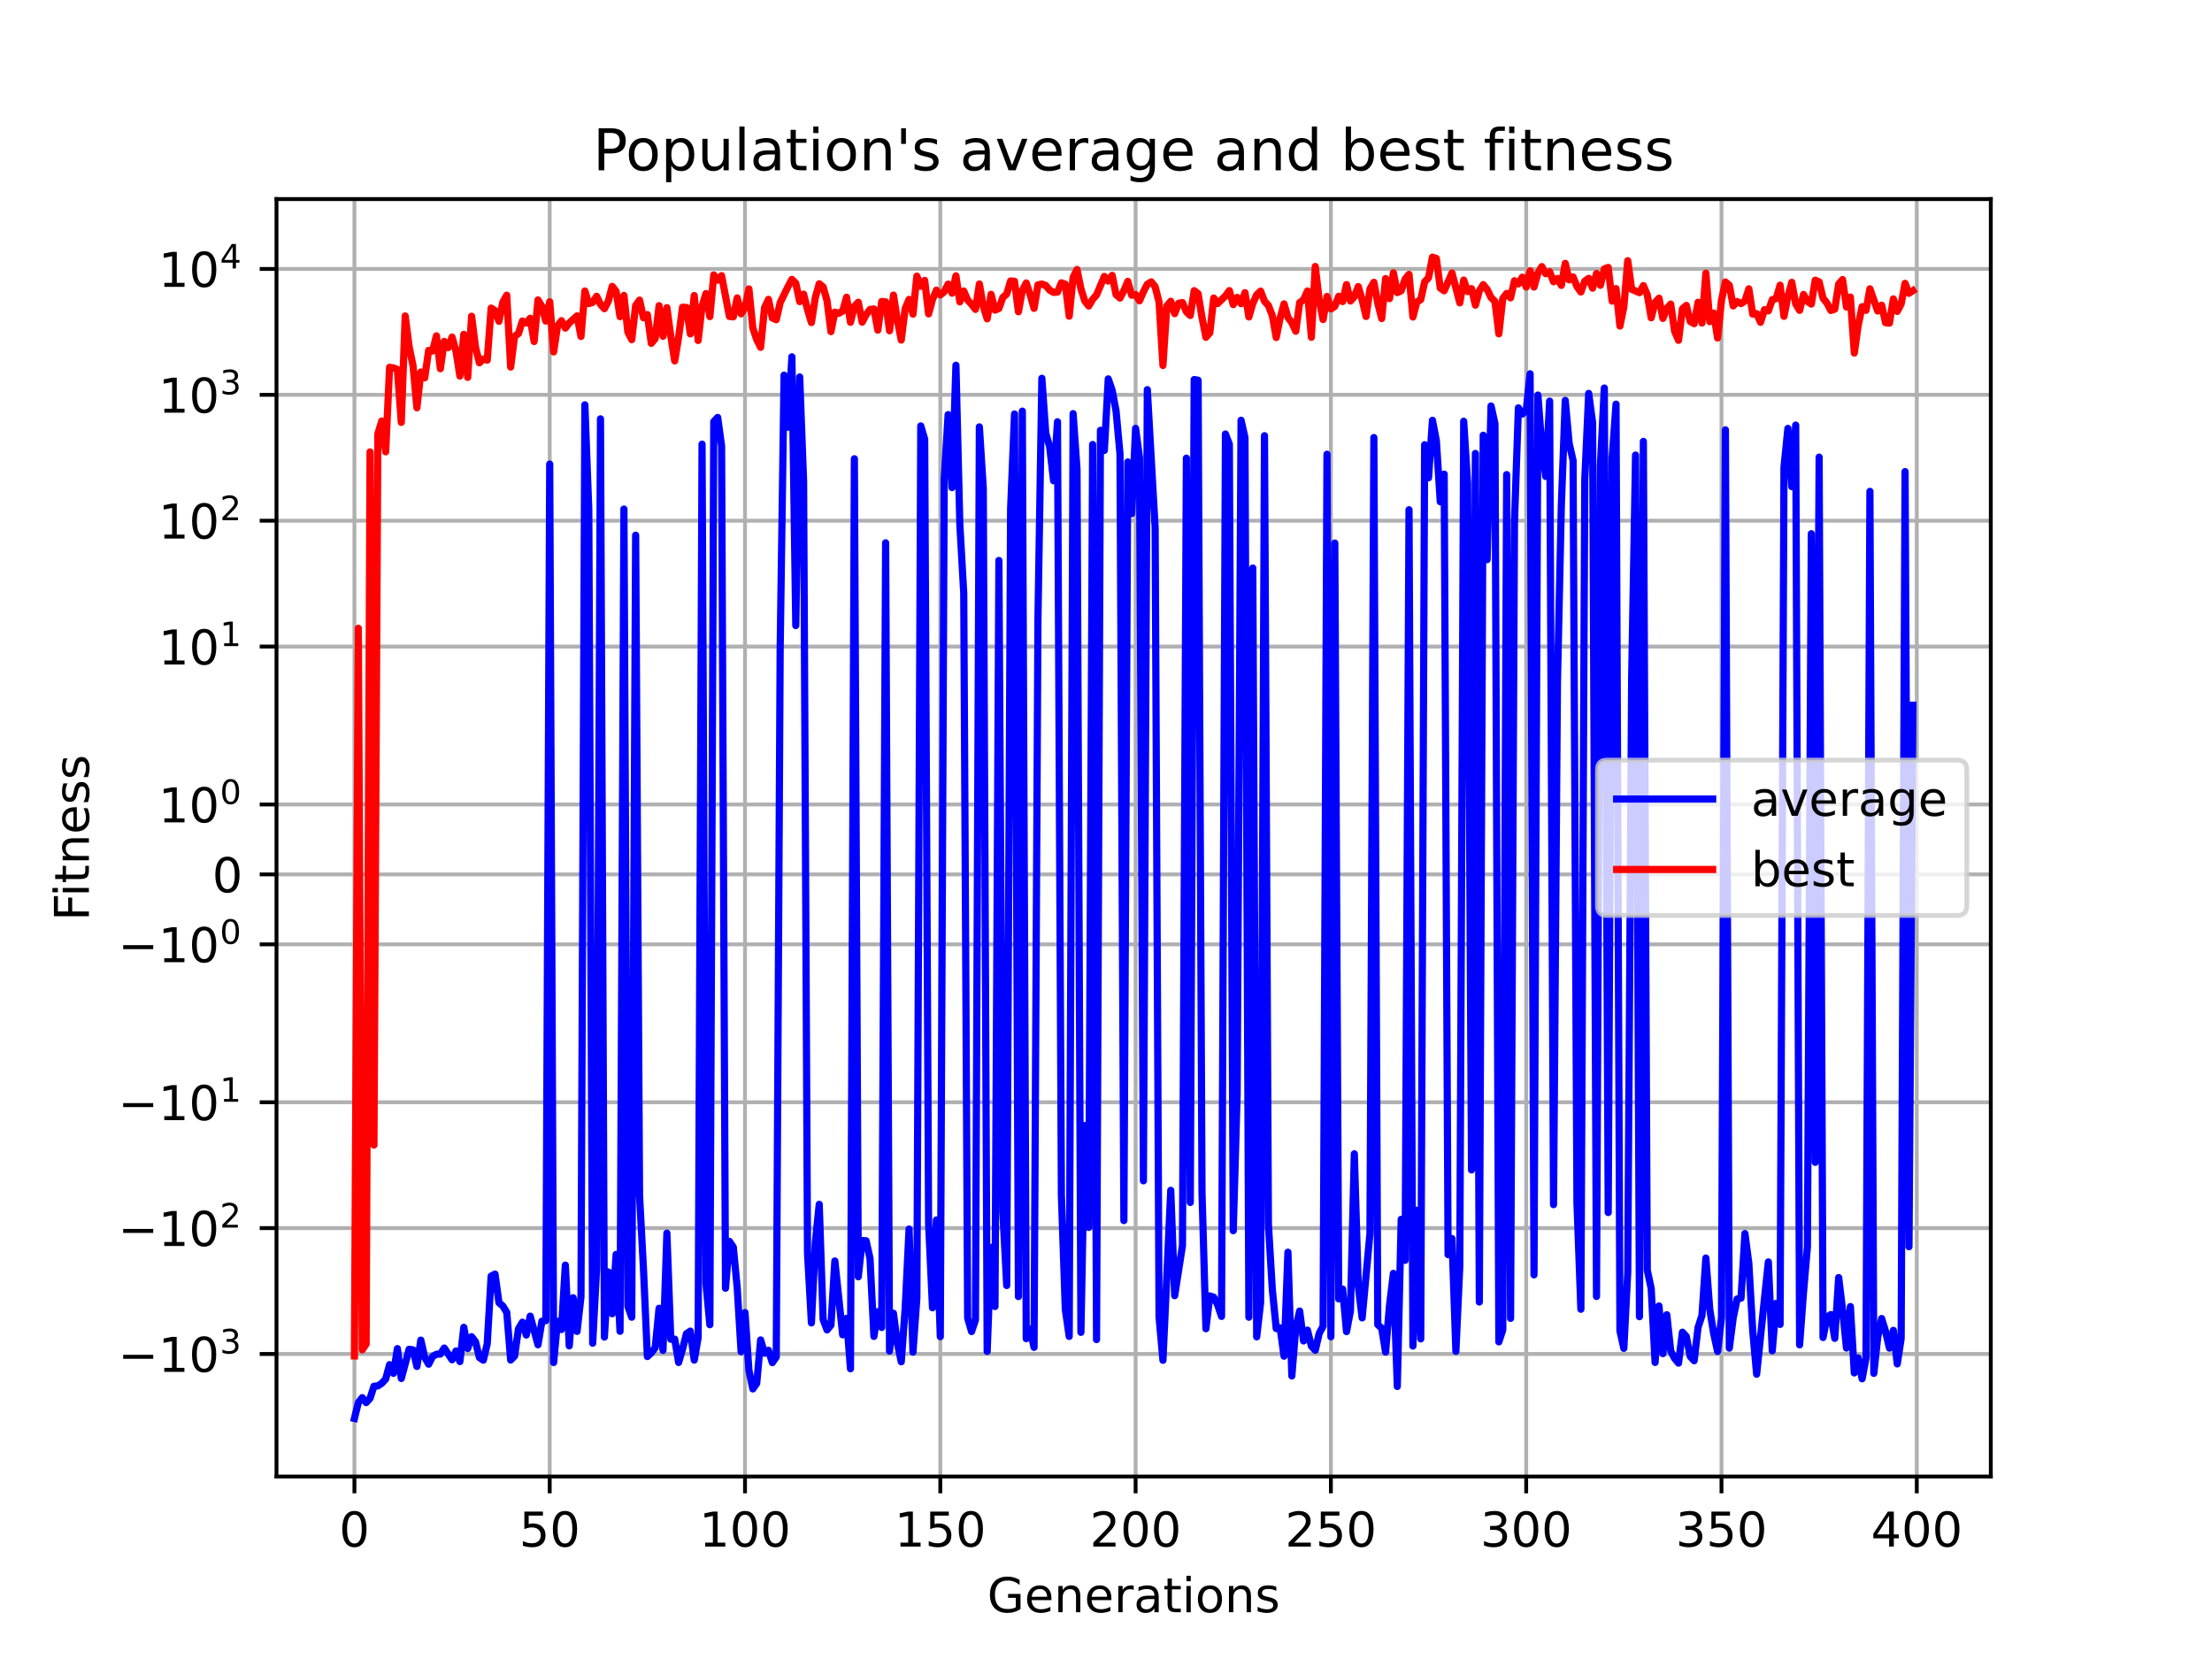<?xml version="1.0" encoding="utf-8" standalone="no"?>
<!DOCTYPE svg PUBLIC "-//W3C//DTD SVG 1.1//EN"
  "http://www.w3.org/Graphics/SVG/1.1/DTD/svg11.dtd">
<!-- Created with matplotlib (https://matplotlib.org/) -->
<svg height="345.6pt" version="1.1" viewBox="0 0 460.8 345.6" width="460.8pt" xmlns="http://www.w3.org/2000/svg" xmlns:xlink="http://www.w3.org/1999/xlink">
 <defs>
  <style type="text/css">*{stroke-linecap:butt;stroke-linejoin:round;}</style>
 </defs>
 <g id="figure_1">
  <g id="patch_1">
   <path d="M 0 345.6 
L 460.8 345.6 
L 460.8 0 
L 0 0 
z
" style="fill:#ffffff;"/>
  </g>
  <g id="axes_1">
   <g id="patch_2">
    <path d="M 57.6 307.584 
L 414.72 307.584 
L 414.72 41.472 
L 57.6 41.472 
z
" style="fill:#ffffff;"/>
   </g>
   <g id="matplotlib.axis_1">
    <g id="xtick_1">
     <g id="line2d_1">
      <path clip-path="url(#p93d97df4d6)" d="M 73.833 307.584 
L 73.833 41.472 
" style="fill:none;stroke:#b0b0b0;stroke-linecap:square;stroke-width:0.8;"/>
     </g>
     <g id="line2d_2">
      <defs>
       <path d="M 0 0 
L 0 3.5 
" id="mbf2505a9bb" style="stroke:#000000;stroke-width:0.8;"/>
      </defs>
      <g>
       <use style="stroke:#000000;stroke-width:0.8;" x="73.833" xlink:href="#mbf2505a9bb" y="307.584"/>
      </g>
     </g>
     <g id="text_1">
      <!-- 0 -->
      <g transform="translate(70.651 322.182)scale(0.1 -0.1)">
       <defs>
        <path d="M 31.781 66.406 
Q 24.172 66.406 20.328 58.906 
Q 16.5 51.422 16.5 36.375 
Q 16.5 21.391 20.328 13.891 
Q 24.172 6.391 31.781 6.391 
Q 39.453 6.391 43.281 13.891 
Q 47.125 21.391 47.125 36.375 
Q 47.125 51.422 43.281 58.906 
Q 39.453 66.406 31.781 66.406 
z
M 31.781 74.219 
Q 44.047 74.219 50.516 64.516 
Q 56.984 54.828 56.984 36.375 
Q 56.984 17.969 50.516 8.266 
Q 44.047 -1.422 31.781 -1.422 
Q 19.531 -1.422 13.062 8.266 
Q 6.594 17.969 6.594 36.375 
Q 6.594 54.828 13.062 64.516 
Q 19.531 74.219 31.781 74.219 
z
" id="DejaVuSans-48"/>
       </defs>
       <use xlink:href="#DejaVuSans-48"/>
      </g>
     </g>
    </g>
    <g id="xtick_2">
     <g id="line2d_3">
      <path clip-path="url(#p93d97df4d6)" d="M 114.516 307.584 
L 114.516 41.472 
" style="fill:none;stroke:#b0b0b0;stroke-linecap:square;stroke-width:0.8;"/>
     </g>
     <g id="line2d_4">
      <g>
       <use style="stroke:#000000;stroke-width:0.8;" x="114.516" xlink:href="#mbf2505a9bb" y="307.584"/>
      </g>
     </g>
     <g id="text_2">
      <!-- 50 -->
      <g transform="translate(108.154 322.182)scale(0.1 -0.1)">
       <defs>
        <path d="M 10.797 72.906 
L 49.516 72.906 
L 49.516 64.594 
L 19.828 64.594 
L 19.828 46.734 
Q 21.969 47.469 24.109 47.828 
Q 26.266 48.188 28.422 48.188 
Q 40.625 48.188 47.75 41.5 
Q 54.891 34.812 54.891 23.391 
Q 54.891 11.625 47.562 5.094 
Q 40.234 -1.422 26.906 -1.422 
Q 22.312 -1.422 17.547 -0.641 
Q 12.797 0.141 7.719 1.703 
L 7.719 11.625 
Q 12.109 9.234 16.797 8.062 
Q 21.484 6.891 26.703 6.891 
Q 35.156 6.891 40.078 11.328 
Q 45.016 15.766 45.016 23.391 
Q 45.016 31 40.078 35.438 
Q 35.156 39.891 26.703 39.891 
Q 22.75 39.891 18.812 39.016 
Q 14.891 38.141 10.797 36.281 
z
" id="DejaVuSans-53"/>
       </defs>
       <use xlink:href="#DejaVuSans-53"/>
       <use x="63.623" xlink:href="#DejaVuSans-48"/>
      </g>
     </g>
    </g>
    <g id="xtick_3">
     <g id="line2d_5">
      <path clip-path="url(#p93d97df4d6)" d="M 155.2 307.584 
L 155.2 41.472 
" style="fill:none;stroke:#b0b0b0;stroke-linecap:square;stroke-width:0.8;"/>
     </g>
     <g id="line2d_6">
      <g>
       <use style="stroke:#000000;stroke-width:0.8;" x="155.2" xlink:href="#mbf2505a9bb" y="307.584"/>
      </g>
     </g>
     <g id="text_3">
      <!-- 100 -->
      <g transform="translate(145.656 322.182)scale(0.1 -0.1)">
       <defs>
        <path d="M 12.406 8.297 
L 28.516 8.297 
L 28.516 63.922 
L 10.984 60.406 
L 10.984 69.391 
L 28.422 72.906 
L 38.281 72.906 
L 38.281 8.297 
L 54.391 8.297 
L 54.391 0 
L 12.406 0 
z
" id="DejaVuSans-49"/>
       </defs>
       <use xlink:href="#DejaVuSans-49"/>
       <use x="63.623" xlink:href="#DejaVuSans-48"/>
       <use x="127.246" xlink:href="#DejaVuSans-48"/>
      </g>
     </g>
    </g>
    <g id="xtick_4">
     <g id="line2d_7">
      <path clip-path="url(#p93d97df4d6)" d="M 195.883 307.584 
L 195.883 41.472 
" style="fill:none;stroke:#b0b0b0;stroke-linecap:square;stroke-width:0.8;"/>
     </g>
     <g id="line2d_8">
      <g>
       <use style="stroke:#000000;stroke-width:0.8;" x="195.883" xlink:href="#mbf2505a9bb" y="307.584"/>
      </g>
     </g>
     <g id="text_4">
      <!-- 150 -->
      <g transform="translate(186.34 322.182)scale(0.1 -0.1)">
       <use xlink:href="#DejaVuSans-49"/>
       <use x="63.623" xlink:href="#DejaVuSans-53"/>
       <use x="127.246" xlink:href="#DejaVuSans-48"/>
      </g>
     </g>
    </g>
    <g id="xtick_5">
     <g id="line2d_9">
      <path clip-path="url(#p93d97df4d6)" d="M 236.567 307.584 
L 236.567 41.472 
" style="fill:none;stroke:#b0b0b0;stroke-linecap:square;stroke-width:0.8;"/>
     </g>
     <g id="line2d_10">
      <g>
       <use style="stroke:#000000;stroke-width:0.8;" x="236.567" xlink:href="#mbf2505a9bb" y="307.584"/>
      </g>
     </g>
     <g id="text_5">
      <!-- 200 -->
      <g transform="translate(227.023 322.182)scale(0.1 -0.1)">
       <defs>
        <path d="M 19.188 8.297 
L 53.609 8.297 
L 53.609 0 
L 7.328 0 
L 7.328 8.297 
Q 12.938 14.109 22.625 23.891 
Q 32.328 33.688 34.812 36.531 
Q 39.547 41.844 41.422 45.531 
Q 43.312 49.219 43.312 52.781 
Q 43.312 58.594 39.234 62.25 
Q 35.156 65.922 28.609 65.922 
Q 23.969 65.922 18.812 64.312 
Q 13.672 62.703 7.812 59.422 
L 7.812 69.391 
Q 13.766 71.781 18.938 73 
Q 24.125 74.219 28.422 74.219 
Q 39.75 74.219 46.484 68.547 
Q 53.219 62.891 53.219 53.422 
Q 53.219 48.922 51.531 44.891 
Q 49.859 40.875 45.406 35.406 
Q 44.188 33.984 37.641 27.219 
Q 31.109 20.453 19.188 8.297 
z
" id="DejaVuSans-50"/>
       </defs>
       <use xlink:href="#DejaVuSans-50"/>
       <use x="63.623" xlink:href="#DejaVuSans-48"/>
       <use x="127.246" xlink:href="#DejaVuSans-48"/>
      </g>
     </g>
    </g>
    <g id="xtick_6">
     <g id="line2d_11">
      <path clip-path="url(#p93d97df4d6)" d="M 277.25 307.584 
L 277.25 41.472 
" style="fill:none;stroke:#b0b0b0;stroke-linecap:square;stroke-width:0.8;"/>
     </g>
     <g id="line2d_12">
      <g>
       <use style="stroke:#000000;stroke-width:0.8;" x="277.25" xlink:href="#mbf2505a9bb" y="307.584"/>
      </g>
     </g>
     <g id="text_6">
      <!-- 250 -->
      <g transform="translate(267.707 322.182)scale(0.1 -0.1)">
       <use xlink:href="#DejaVuSans-50"/>
       <use x="63.623" xlink:href="#DejaVuSans-53"/>
       <use x="127.246" xlink:href="#DejaVuSans-48"/>
      </g>
     </g>
    </g>
    <g id="xtick_7">
     <g id="line2d_13">
      <path clip-path="url(#p93d97df4d6)" d="M 317.934 307.584 
L 317.934 41.472 
" style="fill:none;stroke:#b0b0b0;stroke-linecap:square;stroke-width:0.8;"/>
     </g>
     <g id="line2d_14">
      <g>
       <use style="stroke:#000000;stroke-width:0.8;" x="317.934" xlink:href="#mbf2505a9bb" y="307.584"/>
      </g>
     </g>
     <g id="text_7">
      <!-- 300 -->
      <g transform="translate(308.39 322.182)scale(0.1 -0.1)">
       <defs>
        <path d="M 40.578 39.312 
Q 47.656 37.797 51.625 33 
Q 55.609 28.219 55.609 21.188 
Q 55.609 10.406 48.188 4.484 
Q 40.766 -1.422 27.094 -1.422 
Q 22.516 -1.422 17.656 -0.516 
Q 12.797 0.391 7.625 2.203 
L 7.625 11.719 
Q 11.719 9.328 16.594 8.109 
Q 21.484 6.891 26.812 6.891 
Q 36.078 6.891 40.938 10.547 
Q 45.797 14.203 45.797 21.188 
Q 45.797 27.641 41.281 31.266 
Q 36.766 34.906 28.719 34.906 
L 20.219 34.906 
L 20.219 43.016 
L 29.109 43.016 
Q 36.375 43.016 40.234 45.922 
Q 44.094 48.828 44.094 54.297 
Q 44.094 59.906 40.109 62.906 
Q 36.141 65.922 28.719 65.922 
Q 24.656 65.922 20.016 65.031 
Q 15.375 64.156 9.812 62.312 
L 9.812 71.094 
Q 15.438 72.656 20.344 73.438 
Q 25.25 74.219 29.594 74.219 
Q 40.828 74.219 47.359 69.109 
Q 53.906 64.016 53.906 55.328 
Q 53.906 49.266 50.438 45.094 
Q 46.969 40.922 40.578 39.312 
z
" id="DejaVuSans-51"/>
       </defs>
       <use xlink:href="#DejaVuSans-51"/>
       <use x="63.623" xlink:href="#DejaVuSans-48"/>
       <use x="127.246" xlink:href="#DejaVuSans-48"/>
      </g>
     </g>
    </g>
    <g id="xtick_8">
     <g id="line2d_15">
      <path clip-path="url(#p93d97df4d6)" d="M 358.617 307.584 
L 358.617 41.472 
" style="fill:none;stroke:#b0b0b0;stroke-linecap:square;stroke-width:0.8;"/>
     </g>
     <g id="line2d_16">
      <g>
       <use style="stroke:#000000;stroke-width:0.8;" x="358.617" xlink:href="#mbf2505a9bb" y="307.584"/>
      </g>
     </g>
     <g id="text_8">
      <!-- 350 -->
      <g transform="translate(349.074 322.182)scale(0.1 -0.1)">
       <use xlink:href="#DejaVuSans-51"/>
       <use x="63.623" xlink:href="#DejaVuSans-53"/>
       <use x="127.246" xlink:href="#DejaVuSans-48"/>
      </g>
     </g>
    </g>
    <g id="xtick_9">
     <g id="line2d_17">
      <path clip-path="url(#p93d97df4d6)" d="M 399.301 307.584 
L 399.301 41.472 
" style="fill:none;stroke:#b0b0b0;stroke-linecap:square;stroke-width:0.8;"/>
     </g>
     <g id="line2d_18">
      <g>
       <use style="stroke:#000000;stroke-width:0.8;" x="399.301" xlink:href="#mbf2505a9bb" y="307.584"/>
      </g>
     </g>
     <g id="text_9">
      <!-- 400 -->
      <g transform="translate(389.757 322.182)scale(0.1 -0.1)">
       <defs>
        <path d="M 37.797 64.312 
L 12.891 25.391 
L 37.797 25.391 
z
M 35.203 72.906 
L 47.609 72.906 
L 47.609 25.391 
L 58.016 25.391 
L 58.016 17.188 
L 47.609 17.188 
L 47.609 0 
L 37.797 0 
L 37.797 17.188 
L 4.891 17.188 
L 4.891 26.703 
z
" id="DejaVuSans-52"/>
       </defs>
       <use xlink:href="#DejaVuSans-52"/>
       <use x="63.623" xlink:href="#DejaVuSans-48"/>
       <use x="127.246" xlink:href="#DejaVuSans-48"/>
      </g>
     </g>
    </g>
    <g id="text_10">
     <!-- Generations -->
     <g transform="translate(205.662 335.861)scale(0.1 -0.1)">
      <defs>
       <path d="M 59.516 10.406 
L 59.516 29.984 
L 43.406 29.984 
L 43.406 38.094 
L 69.281 38.094 
L 69.281 6.781 
Q 63.578 2.734 56.688 0.656 
Q 49.812 -1.422 42 -1.422 
Q 24.906 -1.422 15.25 8.562 
Q 5.609 18.562 5.609 36.375 
Q 5.609 54.25 15.25 64.234 
Q 24.906 74.219 42 74.219 
Q 49.125 74.219 55.547 72.453 
Q 61.969 70.703 67.391 67.281 
L 67.391 56.781 
Q 61.922 61.422 55.766 63.766 
Q 49.609 66.109 42.828 66.109 
Q 29.438 66.109 22.719 58.641 
Q 16.016 51.172 16.016 36.375 
Q 16.016 21.625 22.719 14.156 
Q 29.438 6.688 42.828 6.688 
Q 48.047 6.688 52.141 7.594 
Q 56.25 8.5 59.516 10.406 
z
" id="DejaVuSans-71"/>
       <path d="M 56.203 29.594 
L 56.203 25.203 
L 14.891 25.203 
Q 15.484 15.922 20.484 11.062 
Q 25.484 6.203 34.422 6.203 
Q 39.594 6.203 44.453 7.469 
Q 49.312 8.734 54.109 11.281 
L 54.109 2.781 
Q 49.266 0.734 44.188 -0.344 
Q 39.109 -1.422 33.891 -1.422 
Q 20.797 -1.422 13.156 6.188 
Q 5.516 13.812 5.516 26.812 
Q 5.516 40.234 12.766 48.109 
Q 20.016 56 32.328 56 
Q 43.359 56 49.781 48.891 
Q 56.203 41.797 56.203 29.594 
z
M 47.219 32.234 
Q 47.125 39.594 43.094 43.984 
Q 39.062 48.391 32.422 48.391 
Q 24.906 48.391 20.391 44.141 
Q 15.875 39.891 15.188 32.172 
z
" id="DejaVuSans-101"/>
       <path d="M 54.891 33.016 
L 54.891 0 
L 45.906 0 
L 45.906 32.719 
Q 45.906 40.484 42.875 44.328 
Q 39.844 48.188 33.797 48.188 
Q 26.516 48.188 22.312 43.547 
Q 18.109 38.922 18.109 30.906 
L 18.109 0 
L 9.078 0 
L 9.078 54.688 
L 18.109 54.688 
L 18.109 46.188 
Q 21.344 51.125 25.703 53.562 
Q 30.078 56 35.797 56 
Q 45.219 56 50.047 50.172 
Q 54.891 44.344 54.891 33.016 
z
" id="DejaVuSans-110"/>
       <path d="M 41.109 46.297 
Q 39.594 47.172 37.812 47.578 
Q 36.031 48 33.891 48 
Q 26.266 48 22.188 43.047 
Q 18.109 38.094 18.109 28.812 
L 18.109 0 
L 9.078 0 
L 9.078 54.688 
L 18.109 54.688 
L 18.109 46.188 
Q 20.953 51.172 25.484 53.578 
Q 30.031 56 36.531 56 
Q 37.453 56 38.578 55.875 
Q 39.703 55.766 41.062 55.516 
z
" id="DejaVuSans-114"/>
       <path d="M 34.281 27.484 
Q 23.391 27.484 19.188 25 
Q 14.984 22.516 14.984 16.5 
Q 14.984 11.719 18.141 8.906 
Q 21.297 6.109 26.703 6.109 
Q 34.188 6.109 38.703 11.406 
Q 43.219 16.703 43.219 25.484 
L 43.219 27.484 
z
M 52.203 31.203 
L 52.203 0 
L 43.219 0 
L 43.219 8.297 
Q 40.141 3.328 35.547 0.953 
Q 30.953 -1.422 24.312 -1.422 
Q 15.922 -1.422 10.953 3.297 
Q 6 8.016 6 15.922 
Q 6 25.141 12.172 29.828 
Q 18.359 34.516 30.609 34.516 
L 43.219 34.516 
L 43.219 35.406 
Q 43.219 41.609 39.141 45 
Q 35.062 48.391 27.688 48.391 
Q 23 48.391 18.547 47.266 
Q 14.109 46.141 10.016 43.891 
L 10.016 52.203 
Q 14.938 54.109 19.578 55.047 
Q 24.219 56 28.609 56 
Q 40.484 56 46.344 49.844 
Q 52.203 43.703 52.203 31.203 
z
" id="DejaVuSans-97"/>
       <path d="M 18.312 70.219 
L 18.312 54.688 
L 36.812 54.688 
L 36.812 47.703 
L 18.312 47.703 
L 18.312 18.016 
Q 18.312 11.328 20.141 9.422 
Q 21.969 7.516 27.594 7.516 
L 36.812 7.516 
L 36.812 0 
L 27.594 0 
Q 17.188 0 13.234 3.875 
Q 9.281 7.766 9.281 18.016 
L 9.281 47.703 
L 2.688 47.703 
L 2.688 54.688 
L 9.281 54.688 
L 9.281 70.219 
z
" id="DejaVuSans-116"/>
       <path d="M 9.422 54.688 
L 18.406 54.688 
L 18.406 0 
L 9.422 0 
z
M 9.422 75.984 
L 18.406 75.984 
L 18.406 64.594 
L 9.422 64.594 
z
" id="DejaVuSans-105"/>
       <path d="M 30.609 48.391 
Q 23.391 48.391 19.188 42.75 
Q 14.984 37.109 14.984 27.297 
Q 14.984 17.484 19.156 11.844 
Q 23.344 6.203 30.609 6.203 
Q 37.797 6.203 41.984 11.859 
Q 46.188 17.531 46.188 27.297 
Q 46.188 37.016 41.984 42.703 
Q 37.797 48.391 30.609 48.391 
z
M 30.609 56 
Q 42.328 56 49.016 48.375 
Q 55.719 40.766 55.719 27.297 
Q 55.719 13.875 49.016 6.219 
Q 42.328 -1.422 30.609 -1.422 
Q 18.844 -1.422 12.172 6.219 
Q 5.516 13.875 5.516 27.297 
Q 5.516 40.766 12.172 48.375 
Q 18.844 56 30.609 56 
z
" id="DejaVuSans-111"/>
       <path d="M 44.281 53.078 
L 44.281 44.578 
Q 40.484 46.531 36.375 47.5 
Q 32.281 48.484 27.875 48.484 
Q 21.188 48.484 17.844 46.438 
Q 14.5 44.391 14.5 40.281 
Q 14.5 37.156 16.891 35.375 
Q 19.281 33.594 26.516 31.984 
L 29.594 31.297 
Q 39.156 29.25 43.188 25.516 
Q 47.219 21.781 47.219 15.094 
Q 47.219 7.469 41.188 3.016 
Q 35.156 -1.422 24.609 -1.422 
Q 20.219 -1.422 15.453 -0.562 
Q 10.688 0.297 5.422 2 
L 5.422 11.281 
Q 10.406 8.688 15.234 7.391 
Q 20.062 6.109 24.812 6.109 
Q 31.156 6.109 34.562 8.281 
Q 37.984 10.453 37.984 14.406 
Q 37.984 18.062 35.516 20.016 
Q 33.062 21.969 24.703 23.781 
L 21.578 24.516 
Q 13.234 26.266 9.516 29.906 
Q 5.812 33.547 5.812 39.891 
Q 5.812 47.609 11.281 51.797 
Q 16.75 56 26.812 56 
Q 31.781 56 36.172 55.266 
Q 40.578 54.547 44.281 53.078 
z
" id="DejaVuSans-115"/>
      </defs>
      <use xlink:href="#DejaVuSans-71"/>
      <use x="77.49" xlink:href="#DejaVuSans-101"/>
      <use x="139.014" xlink:href="#DejaVuSans-110"/>
      <use x="202.393" xlink:href="#DejaVuSans-101"/>
      <use x="263.916" xlink:href="#DejaVuSans-114"/>
      <use x="305.029" xlink:href="#DejaVuSans-97"/>
      <use x="366.309" xlink:href="#DejaVuSans-116"/>
      <use x="405.518" xlink:href="#DejaVuSans-105"/>
      <use x="433.301" xlink:href="#DejaVuSans-111"/>
      <use x="494.482" xlink:href="#DejaVuSans-110"/>
      <use x="557.861" xlink:href="#DejaVuSans-115"/>
     </g>
    </g>
   </g>
   <g id="matplotlib.axis_2">
    <g id="ytick_1">
     <g id="line2d_19">
      <path clip-path="url(#p93d97df4d6)" d="M 57.6 282.058 
L 414.72 282.058 
" style="fill:none;stroke:#b0b0b0;stroke-linecap:square;stroke-width:0.8;"/>
     </g>
     <g id="line2d_20">
      <defs>
       <path d="M 0 0 
L -3.5 0 
" id="mfa88187c06" style="stroke:#000000;stroke-width:0.8;"/>
      </defs>
      <g>
       <use style="stroke:#000000;stroke-width:0.8;" x="57.6" xlink:href="#mfa88187c06" y="282.058"/>
      </g>
     </g>
     <g id="text_11">
      <!-- $\mathdefault{-10^{3}}$ -->
      <g transform="translate(24.6 285.858)scale(0.1 -0.1)">
       <defs>
        <path d="M 10.594 35.5 
L 73.188 35.5 
L 73.188 27.203 
L 10.594 27.203 
z
" id="DejaVuSans-8722"/>
       </defs>
       <use transform="translate(0 0.766)" xlink:href="#DejaVuSans-8722"/>
       <use transform="translate(83.789 0.766)" xlink:href="#DejaVuSans-49"/>
       <use transform="translate(147.412 0.766)" xlink:href="#DejaVuSans-48"/>
       <use transform="translate(211.992 39.047)scale(0.7)" xlink:href="#DejaVuSans-51"/>
      </g>
     </g>
    </g>
    <g id="ytick_2">
     <g id="line2d_21">
      <path clip-path="url(#p93d97df4d6)" d="M 57.6 255.837 
L 414.72 255.837 
" style="fill:none;stroke:#b0b0b0;stroke-linecap:square;stroke-width:0.8;"/>
     </g>
     <g id="line2d_22">
      <g>
       <use style="stroke:#000000;stroke-width:0.8;" x="57.6" xlink:href="#mfa88187c06" y="255.837"/>
      </g>
     </g>
     <g id="text_12">
      <!-- $\mathdefault{-10^{2}}$ -->
      <g transform="translate(24.6 259.636)scale(0.1 -0.1)">
       <use transform="translate(0 0.766)" xlink:href="#DejaVuSans-8722"/>
       <use transform="translate(83.789 0.766)" xlink:href="#DejaVuSans-49"/>
       <use transform="translate(147.412 0.766)" xlink:href="#DejaVuSans-48"/>
       <use transform="translate(211.992 39.047)scale(0.7)" xlink:href="#DejaVuSans-50"/>
      </g>
     </g>
    </g>
    <g id="ytick_3">
     <g id="line2d_23">
      <path clip-path="url(#p93d97df4d6)" d="M 57.6 229.615 
L 414.72 229.615 
" style="fill:none;stroke:#b0b0b0;stroke-linecap:square;stroke-width:0.8;"/>
     </g>
     <g id="line2d_24">
      <g>
       <use style="stroke:#000000;stroke-width:0.8;" x="57.6" xlink:href="#mfa88187c06" y="229.615"/>
      </g>
     </g>
     <g id="text_13">
      <!-- $\mathdefault{-10^{1}}$ -->
      <g transform="translate(24.6 233.414)scale(0.1 -0.1)">
       <use transform="translate(0 0.684)" xlink:href="#DejaVuSans-8722"/>
       <use transform="translate(83.789 0.684)" xlink:href="#DejaVuSans-49"/>
       <use transform="translate(147.412 0.684)" xlink:href="#DejaVuSans-48"/>
       <use transform="translate(211.992 38.966)scale(0.7)" xlink:href="#DejaVuSans-49"/>
      </g>
     </g>
    </g>
    <g id="ytick_4">
     <g id="line2d_25">
      <path clip-path="url(#p93d97df4d6)" d="M 57.6 196.72 
L 414.72 196.72 
" style="fill:none;stroke:#b0b0b0;stroke-linecap:square;stroke-width:0.8;"/>
     </g>
     <g id="line2d_26">
      <g>
       <use style="stroke:#000000;stroke-width:0.8;" x="57.6" xlink:href="#mfa88187c06" y="196.72"/>
      </g>
     </g>
     <g id="text_14">
      <!-- $\mathdefault{-10^{0}}$ -->
      <g transform="translate(24.6 200.519)scale(0.1 -0.1)">
       <use transform="translate(0 0.766)" xlink:href="#DejaVuSans-8722"/>
       <use transform="translate(83.789 0.766)" xlink:href="#DejaVuSans-49"/>
       <use transform="translate(147.412 0.766)" xlink:href="#DejaVuSans-48"/>
       <use transform="translate(211.992 39.047)scale(0.7)" xlink:href="#DejaVuSans-48"/>
      </g>
     </g>
    </g>
    <g id="ytick_5">
     <g id="line2d_27">
      <path clip-path="url(#p93d97df4d6)" d="M 57.6 182.152 
L 414.72 182.152 
" style="fill:none;stroke:#b0b0b0;stroke-linecap:square;stroke-width:0.8;"/>
     </g>
     <g id="line2d_28">
      <g>
       <use style="stroke:#000000;stroke-width:0.8;" x="57.6" xlink:href="#mfa88187c06" y="182.152"/>
      </g>
     </g>
     <g id="text_15">
      <!-- $\mathdefault{0}$ -->
      <g transform="translate(44.2 185.951)scale(0.1 -0.1)">
       <use transform="translate(0 0.781)" xlink:href="#DejaVuSans-48"/>
      </g>
     </g>
    </g>
    <g id="ytick_6">
     <g id="line2d_29">
      <path clip-path="url(#p93d97df4d6)" d="M 57.6 167.585 
L 414.72 167.585 
" style="fill:none;stroke:#b0b0b0;stroke-linecap:square;stroke-width:0.8;"/>
     </g>
     <g id="line2d_30">
      <g>
       <use style="stroke:#000000;stroke-width:0.8;" x="57.6" xlink:href="#mfa88187c06" y="167.585"/>
      </g>
     </g>
     <g id="text_16">
      <!-- $\mathdefault{10^{0}}$ -->
      <g transform="translate(33 171.384)scale(0.1 -0.1)">
       <use transform="translate(0 0.766)" xlink:href="#DejaVuSans-49"/>
       <use transform="translate(63.623 0.766)" xlink:href="#DejaVuSans-48"/>
       <use transform="translate(128.203 39.047)scale(0.7)" xlink:href="#DejaVuSans-48"/>
      </g>
     </g>
    </g>
    <g id="ytick_7">
     <g id="line2d_31">
      <path clip-path="url(#p93d97df4d6)" d="M 57.6 134.689 
L 414.72 134.689 
" style="fill:none;stroke:#b0b0b0;stroke-linecap:square;stroke-width:0.8;"/>
     </g>
     <g id="line2d_32">
      <g>
       <use style="stroke:#000000;stroke-width:0.8;" x="57.6" xlink:href="#mfa88187c06" y="134.689"/>
      </g>
     </g>
     <g id="text_17">
      <!-- $\mathdefault{10^{1}}$ -->
      <g transform="translate(33 138.488)scale(0.1 -0.1)">
       <use transform="translate(0 0.684)" xlink:href="#DejaVuSans-49"/>
       <use transform="translate(63.623 0.684)" xlink:href="#DejaVuSans-48"/>
       <use transform="translate(128.203 38.966)scale(0.7)" xlink:href="#DejaVuSans-49"/>
      </g>
     </g>
    </g>
    <g id="ytick_8">
     <g id="line2d_33">
      <path clip-path="url(#p93d97df4d6)" d="M 57.6 108.467 
L 414.72 108.467 
" style="fill:none;stroke:#b0b0b0;stroke-linecap:square;stroke-width:0.8;"/>
     </g>
     <g id="line2d_34">
      <g>
       <use style="stroke:#000000;stroke-width:0.8;" x="57.6" xlink:href="#mfa88187c06" y="108.467"/>
      </g>
     </g>
     <g id="text_18">
      <!-- $\mathdefault{10^{2}}$ -->
      <g transform="translate(33 112.267)scale(0.1 -0.1)">
       <use transform="translate(0 0.766)" xlink:href="#DejaVuSans-49"/>
       <use transform="translate(63.623 0.766)" xlink:href="#DejaVuSans-48"/>
       <use transform="translate(128.203 39.047)scale(0.7)" xlink:href="#DejaVuSans-50"/>
      </g>
     </g>
    </g>
    <g id="ytick_9">
     <g id="line2d_35">
      <path clip-path="url(#p93d97df4d6)" d="M 57.6 82.246 
L 414.72 82.246 
" style="fill:none;stroke:#b0b0b0;stroke-linecap:square;stroke-width:0.8;"/>
     </g>
     <g id="line2d_36">
      <g>
       <use style="stroke:#000000;stroke-width:0.8;" x="57.6" xlink:href="#mfa88187c06" y="82.246"/>
      </g>
     </g>
     <g id="text_19">
      <!-- $\mathdefault{10^{3}}$ -->
      <g transform="translate(33 86.045)scale(0.1 -0.1)">
       <use transform="translate(0 0.766)" xlink:href="#DejaVuSans-49"/>
       <use transform="translate(63.623 0.766)" xlink:href="#DejaVuSans-48"/>
       <use transform="translate(128.203 39.047)scale(0.7)" xlink:href="#DejaVuSans-51"/>
      </g>
     </g>
    </g>
    <g id="ytick_10">
     <g id="line2d_37">
      <path clip-path="url(#p93d97df4d6)" d="M 57.6 56.024 
L 414.72 56.024 
" style="fill:none;stroke:#b0b0b0;stroke-linecap:square;stroke-width:0.8;"/>
     </g>
     <g id="line2d_38">
      <g>
       <use style="stroke:#000000;stroke-width:0.8;" x="57.6" xlink:href="#mfa88187c06" y="56.024"/>
      </g>
     </g>
     <g id="text_20">
      <!-- $\mathdefault{10^{4}}$ -->
      <g transform="translate(33 59.823)scale(0.1 -0.1)">
       <use transform="translate(0 0.684)" xlink:href="#DejaVuSans-49"/>
       <use transform="translate(63.623 0.684)" xlink:href="#DejaVuSans-48"/>
       <use transform="translate(128.203 38.966)scale(0.7)" xlink:href="#DejaVuSans-52"/>
      </g>
     </g>
    </g>
    <g id="text_21">
     <!-- Fitness -->
     <g transform="translate(18.52 191.845)rotate(-90)scale(0.1 -0.1)">
      <defs>
       <path d="M 9.812 72.906 
L 51.703 72.906 
L 51.703 64.594 
L 19.672 64.594 
L 19.672 43.109 
L 48.578 43.109 
L 48.578 34.812 
L 19.672 34.812 
L 19.672 0 
L 9.812 0 
z
" id="DejaVuSans-70"/>
      </defs>
      <use xlink:href="#DejaVuSans-70"/>
      <use x="50.27" xlink:href="#DejaVuSans-105"/>
      <use x="78.053" xlink:href="#DejaVuSans-116"/>
      <use x="117.262" xlink:href="#DejaVuSans-110"/>
      <use x="180.641" xlink:href="#DejaVuSans-101"/>
      <use x="242.164" xlink:href="#DejaVuSans-115"/>
      <use x="294.264" xlink:href="#DejaVuSans-115"/>
     </g>
    </g>
   </g>
   <g id="line2d_39">
    <path clip-path="url(#p93d97df4d6)" d="M 73.833 295.488 
L 74.646 292.193 
L 75.46 291.158 
L 76.274 292.184 
L 77.087 291.298 
L 77.901 288.779 
L 78.715 288.7 
L 79.528 288.163 
L 80.342 287.285 
L 81.156 284.283 
L 81.969 286.085 
L 82.783 280.943 
L 83.597 287.159 
L 85.224 281.077 
L 86.038 281.203 
L 86.851 284.661 
L 87.665 279.174 
L 88.479 282.759 
L 89.292 284.186 
L 90.106 282.592 
L 90.92 282.119 
L 91.733 282.069 
L 92.547 280.821 
L 94.174 283.27 
L 94.988 281.437 
L 95.802 283.639 
L 96.616 276.506 
L 97.429 280.928 
L 98.243 278.459 
L 99.057 279.529 
L 99.87 282.8 
L 100.684 283.35 
L 101.498 279.942 
L 102.311 265.847 
L 103.125 265.417 
L 103.939 271.368 
L 104.752 272.074 
L 105.566 273.389 
L 106.38 283.319 
L 107.193 282.498 
L 108.007 276.82 
L 108.821 275.439 
L 109.634 278.114 
L 110.448 274.18 
L 112.075 280.142 
L 112.889 275.233 
L 113.703 275.112 
L 114.516 96.678 
L 115.33 283.84 
L 116.144 275.245 
L 116.957 276.967 
L 117.771 263.545 
L 118.585 280.369 
L 119.398 270.346 
L 120.212 277.357 
L 121.026 270.158 
L 121.839 84.332 
L 122.653 106.114 
L 123.467 279.813 
L 124.28 264.278 
L 125.094 87.256 
L 125.908 278.532 
L 126.721 264.969 
L 127.535 273.68 
L 128.349 261.316 
L 129.162 277.335 
L 129.976 106.049 
L 130.79 272.112 
L 131.603 274.401 
L 132.417 111.49 
L 133.231 249.057 
L 134.044 264.298 
L 134.858 282.595 
L 135.672 281.83 
L 136.485 280.777 
L 137.299 272.539 
L 138.113 281.307 
L 138.926 256.889 
L 139.74 278.995 
L 140.554 278.965 
L 141.367 283.826 
L 142.181 281.055 
L 142.995 277.839 
L 143.808 277.298 
L 144.622 283.335 
L 145.436 278.648 
L 146.249 92.526 
L 147.063 267.389 
L 147.877 275.962 
L 148.69 87.829 
L 149.504 86.954 
L 150.318 92.907 
L 151.131 268.359 
L 151.945 258.595 
L 152.759 259.8 
L 153.572 268.234 
L 154.386 281.581 
L 155.2 273.433 
L 156.013 285.463 
L 156.827 289.335 
L 157.641 288.168 
L 158.454 279.137 
L 159.268 281.902 
L 160.082 281.299 
L 160.895 283.86 
L 161.709 282.684 
L 162.523 135.195 
L 163.336 78.146 
L 164.15 88.999 
L 164.964 74.333 
L 165.777 130.315 
L 166.591 78.528 
L 167.405 100.304 
L 168.219 261.04 
L 169.032 275.582 
L 169.846 258.886 
L 170.66 250.885 
L 171.473 274.879 
L 172.287 277.047 
L 173.101 276.057 
L 173.914 262.683 
L 175.542 278.064 
L 176.355 274.633 
L 177.169 285.136 
L 177.983 95.567 
L 178.796 265.978 
L 179.61 258.415 
L 180.424 258.476 
L 181.237 262.136 
L 182.051 278.394 
L 182.865 273.249 
L 183.678 276.538 
L 184.492 113.083 
L 185.306 281.455 
L 186.119 273.577 
L 186.933 279.806 
L 187.747 283.682 
L 188.56 272.616 
L 189.374 256.033 
L 190.188 281.666 
L 191.001 270.368 
L 191.815 88.726 
L 192.629 91.505 
L 193.442 254.896 
L 194.256 272.431 
L 195.07 254.143 
L 195.883 278.449 
L 196.697 99.866 
L 197.511 86.372 
L 198.324 101.575 
L 199.138 76.086 
L 199.952 109.233 
L 200.765 123.572 
L 201.579 274.577 
L 202.393 277.388 
L 203.206 274.974 
L 204.02 88.928 
L 204.834 101.689 
L 205.647 281.526 
L 206.461 259.853 
L 207.275 272.173 
L 208.088 116.758 
L 208.902 252.38 
L 209.716 267.795 
L 210.529 105.999 
L 211.343 86.24 
L 212.157 270.099 
L 212.97 85.647 
L 213.784 278.873 
L 214.598 276.846 
L 215.411 280.671 
L 216.225 128.876 
L 217.039 78.808 
L 217.852 90.243 
L 218.666 93.08 
L 219.48 100.152 
L 220.293 87.865 
L 221.107 248.931 
L 221.921 272.77 
L 222.734 278.401 
L 223.548 86.166 
L 224.362 97.759 
L 225.175 277.553 
L 225.989 234.475 
L 226.803 255.694 
L 227.616 92.598 
L 228.43 279.063 
L 229.244 89.643 
L 230.057 93.829 
L 230.871 78.93 
L 231.685 81.323 
L 232.498 85.627 
L 233.312 94.542 
L 234.126 254.27 
L 234.939 96.24 
L 235.753 107.016 
L 236.567 89.233 
L 237.381 95.366 
L 238.194 245.981 
L 239.008 81.175 
L 240.635 109.925 
L 241.449 274.335 
L 242.263 283.374 
L 243.89 247.966 
L 244.704 269.907 
L 246.331 259.459 
L 247.145 95.439 
L 247.958 250.495 
L 248.772 79.068 
L 249.586 79.21 
L 250.399 248.343 
L 251.213 276.794 
L 252.027 269.952 
L 252.84 270.233 
L 253.654 271.813 
L 254.468 274.233 
L 255.281 90.41 
L 256.095 92.547 
L 256.909 256.382 
L 257.722 227.948 
L 258.536 87.545 
L 259.35 91.177 
L 260.163 274.402 
L 260.977 118.328 
L 261.791 278.486 
L 262.604 271.398 
L 263.418 90.767 
L 264.232 255.009 
L 265.045 268.614 
L 265.859 276.762 
L 266.673 276.609 
L 267.486 282.517 
L 268.3 260.855 
L 269.114 286.637 
L 269.927 276.626 
L 270.741 273.118 
L 271.555 279.346 
L 272.368 277.091 
L 273.182 280.418 
L 273.996 281.289 
L 274.809 277.768 
L 275.623 276.279 
L 276.437 94.624 
L 277.25 278.474 
L 278.064 113.13 
L 278.878 270.582 
L 279.691 268.548 
L 280.505 277.4 
L 281.319 273.094 
L 282.132 240.363 
L 282.946 267.9 
L 283.76 274.54 
L 285.387 256.918 
L 286.201 91.148 
L 287.014 275.947 
L 287.828 276.692 
L 288.642 281.667 
L 289.455 271.988 
L 290.269 265.266 
L 291.083 288.825 
L 291.896 254.007 
L 292.71 262.549 
L 293.524 106.195 
L 294.337 280.407 
L 295.151 252.118 
L 295.965 278.912 
L 296.778 92.645 
L 297.592 99.532 
L 298.406 87.554 
L 299.219 91.79 
L 300.033 104.522 
L 300.847 98.769 
L 301.66 261.367 
L 302.474 258.017 
L 303.288 281.51 
L 304.101 263.759 
L 304.915 87.753 
L 305.729 100.631 
L 306.543 243.714 
L 307.356 94.461 
L 308.17 271.234 
L 308.984 90.673 
L 309.797 116.585 
L 310.611 84.572 
L 311.425 88.249 
L 312.238 279.537 
L 313.052 277.041 
L 313.866 98.868 
L 314.679 274.64 
L 315.493 108.714 
L 316.307 84.97 
L 317.12 86.258 
L 317.934 85.554 
L 318.748 77.867 
L 319.561 265.57 
L 320.375 82.299 
L 321.189 93.071 
L 322.002 99.254 
L 322.816 83.565 
L 323.63 250.945 
L 324.443 142.301 
L 325.257 105.218 
L 326.071 83.413 
L 326.884 92.376 
L 327.698 95.933 
L 328.512 250.644 
L 329.325 272.741 
L 330.139 99.878 
L 330.953 81.956 
L 331.766 88.039 
L 332.58 270.076 
L 333.394 96.886 
L 334.207 80.833 
L 335.021 252.59 
L 335.835 95.464 
L 336.648 84.192 
L 337.462 277.257 
L 338.276 280.887 
L 339.089 265.015 
L 339.903 141.221 
L 340.717 94.803 
L 341.53 274.293 
L 342.344 91.952 
L 343.158 264.595 
L 343.971 268.393 
L 344.785 283.824 
L 345.599 272.053 
L 346.412 281.984 
L 347.226 273.881 
L 348.04 281.443 
L 348.853 282.976 
L 349.667 283.962 
L 350.481 277.522 
L 351.294 278.418 
L 352.108 282.569 
L 352.922 283.462 
L 353.735 276.537 
L 354.549 274.028 
L 355.363 262.073 
L 356.176 272.782 
L 356.99 277.813 
L 357.804 281.528 
L 358.617 274.488 
L 359.431 89.544 
L 360.245 280.847 
L 361.058 274.529 
L 361.872 270.603 
L 362.686 270.435 
L 363.499 256.968 
L 364.313 263.184 
L 365.127 277.259 
L 365.94 286.272 
L 367.568 270.552 
L 368.381 262.885 
L 369.195 281.401 
L 370.009 271.515 
L 370.822 275.901 
L 371.636 97.318 
L 372.45 89.25 
L 373.263 101.379 
L 374.077 88.56 
L 374.891 280.155 
L 375.704 269.208 
L 376.518 259.773 
L 377.332 111.183 
L 378.146 242.138 
L 378.959 95.233 
L 379.773 278.627 
L 380.587 274.389 
L 381.4 273.846 
L 382.214 278.799 
L 383.028 266.141 
L 383.841 272.873 
L 384.655 280.823 
L 385.469 272.182 
L 386.282 286.004 
L 387.096 282.88 
L 387.91 287.227 
L 388.723 282.901 
L 389.537 102.363 
L 390.351 286.095 
L 391.164 278.577 
L 391.978 274.672 
L 392.792 277.349 
L 393.605 280.841 
L 394.419 277.142 
L 395.233 284.126 
L 396.046 278.833 
L 396.86 98.243 
L 397.674 259.711 
L 398.487 146.917 
L 398.487 146.917 
" style="fill:none;stroke:#0000ff;stroke-linecap:square;stroke-width:1.5;"/>
   </g>
   <g id="line2d_40">
    <path clip-path="url(#p93d97df4d6)" d="M 73.833 282.458 
L 74.646 130.877 
L 75.46 281.203 
L 76.274 279.984 
L 77.087 94.146 
L 77.901 238.537 
L 78.715 90.368 
L 79.528 87.7 
L 80.342 94.123 
L 81.156 76.514 
L 81.969 76.642 
L 82.783 76.964 
L 83.597 87.992 
L 84.41 65.818 
L 85.224 72.205 
L 86.038 76.155 
L 86.851 84.956 
L 87.665 77.499 
L 88.479 78.717 
L 89.292 72.993 
L 90.106 73.114 
L 90.92 69.959 
L 91.733 76.812 
L 92.547 71.119 
L 93.361 72.422 
L 94.174 70.22 
L 94.988 73.125 
L 95.802 78.337 
L 96.616 69.651 
L 97.429 78.613 
L 98.243 65.878 
L 99.057 72.329 
L 99.87 75.586 
L 100.684 74.777 
L 101.498 75.026 
L 102.311 64.177 
L 103.125 64.698 
L 103.939 66.937 
L 104.752 62.947 
L 105.566 61.496 
L 106.38 76.461 
L 107.193 70.072 
L 108.007 69.483 
L 108.821 66.873 
L 109.634 67.293 
L 110.448 66.299 
L 111.262 71.142 
L 112.075 62.482 
L 112.889 63.838 
L 113.703 66.89 
L 114.516 62.855 
L 115.33 73.311 
L 116.144 67.919 
L 116.957 66.805 
L 117.771 68.35 
L 118.585 67.273 
L 120.212 65.799 
L 121.026 70.092 
L 121.839 60.623 
L 122.653 63.25 
L 123.467 62.99 
L 124.28 61.721 
L 125.094 63.389 
L 125.908 64.307 
L 126.721 62.747 
L 127.535 59.656 
L 128.349 60.709 
L 129.162 65.965 
L 129.976 61.546 
L 130.79 69.181 
L 131.603 70.763 
L 132.417 63.644 
L 133.231 62.516 
L 134.044 66.196 
L 134.858 65.542 
L 135.672 71.52 
L 136.485 70.544 
L 137.299 63.68 
L 138.113 70.052 
L 138.926 64.089 
L 139.74 70.05 
L 140.554 75.18 
L 141.367 70.239 
L 142.181 64.001 
L 142.995 64.058 
L 143.808 69.557 
L 144.622 61.563 
L 145.436 70.935 
L 146.249 63.81 
L 147.063 61.157 
L 147.877 65.95 
L 148.69 57.267 
L 149.504 58.356 
L 150.318 57.423 
L 151.945 65.918 
L 152.759 66.004 
L 153.572 62.064 
L 154.386 65.379 
L 155.2 64.078 
L 156.013 60.186 
L 156.827 68.333 
L 157.641 70.738 
L 158.454 72.354 
L 159.268 64.097 
L 160.082 62.36 
L 160.895 66.253 
L 161.709 66.601 
L 162.523 63.058 
L 164.15 59.719 
L 164.964 58.199 
L 165.777 59.006 
L 166.591 62.83 
L 167.405 61.28 
L 168.219 64.512 
L 169.032 67.2 
L 169.846 62.001 
L 170.66 59.113 
L 171.473 59.774 
L 172.287 62.659 
L 173.101 69.083 
L 173.914 65.027 
L 174.728 65.274 
L 175.542 64.801 
L 176.355 61.916 
L 177.169 67.144 
L 177.983 63.814 
L 178.796 62.958 
L 179.61 67.117 
L 180.424 65.551 
L 181.237 64.471 
L 182.051 64.363 
L 182.865 68.779 
L 183.678 62.806 
L 184.492 62.89 
L 185.306 68.904 
L 186.119 61.471 
L 186.933 66.675 
L 187.747 70.841 
L 188.56 64.282 
L 189.374 62.371 
L 190.188 65.443 
L 191.001 57.521 
L 191.815 59.64 
L 192.629 58.41 
L 193.442 65.388 
L 194.256 62.402 
L 195.07 60.437 
L 195.883 61.45 
L 196.697 60.782 
L 197.511 59.194 
L 198.324 61.071 
L 199.138 57.458 
L 199.952 62.885 
L 200.765 60.622 
L 201.579 62.522 
L 202.393 63.381 
L 203.206 64.452 
L 204.02 59.155 
L 204.834 63.823 
L 205.647 66.421 
L 206.461 61.311 
L 207.275 64.607 
L 208.088 64.263 
L 208.902 61.964 
L 209.716 61.252 
L 210.529 58.531 
L 211.343 58.592 
L 212.157 64.942 
L 212.97 60.505 
L 213.784 58.948 
L 214.598 61.385 
L 215.411 64.24 
L 216.225 59.339 
L 217.039 59.172 
L 217.852 59.467 
L 218.666 60.439 
L 219.48 60.911 
L 220.293 60.843 
L 221.107 58.913 
L 221.921 59.213 
L 222.734 65.872 
L 223.548 57.763 
L 224.362 56.149 
L 225.175 60.167 
L 225.989 62.728 
L 226.803 63.748 
L 227.616 62.364 
L 228.43 61.432 
L 230.057 57.584 
L 230.871 58.547 
L 231.685 57.365 
L 232.498 61.381 
L 233.312 62.091 
L 234.126 60.566 
L 234.939 58.605 
L 235.753 61.501 
L 236.567 61.36 
L 237.381 62.664 
L 238.194 60.774 
L 239.008 59.218 
L 239.822 58.712 
L 240.635 59.718 
L 241.449 62.93 
L 242.263 76.137 
L 243.076 63.712 
L 243.89 62.761 
L 244.704 65.336 
L 245.517 63.181 
L 246.331 63.033 
L 247.145 64.949 
L 247.958 65.718 
L 248.772 60.554 
L 249.586 61.187 
L 250.399 66.123 
L 251.213 70.269 
L 252.027 69.326 
L 252.84 62.085 
L 253.654 63.232 
L 255.281 61.648 
L 256.095 60.538 
L 256.909 63.453 
L 257.722 61.949 
L 258.536 63.265 
L 259.35 60.969 
L 260.163 66.026 
L 260.977 63.228 
L 261.791 61.42 
L 262.604 60.645 
L 263.418 62.761 
L 264.232 63.64 
L 265.045 65.745 
L 265.859 70.308 
L 266.673 66.254 
L 267.486 63.301 
L 268.3 66.125 
L 269.114 67.215 
L 269.927 69.004 
L 270.741 63.04 
L 271.555 62.459 
L 272.368 60.618 
L 273.182 70.262 
L 273.996 55.519 
L 274.809 62.45 
L 275.623 66.569 
L 276.437 61.76 
L 277.25 64.363 
L 278.064 63.82 
L 278.878 61.717 
L 279.691 62.821 
L 280.505 59.286 
L 281.319 62.704 
L 282.132 61.802 
L 282.946 59.702 
L 283.76 62.465 
L 284.573 65.93 
L 285.387 60.209 
L 286.201 58.806 
L 287.014 63.153 
L 287.828 66.363 
L 288.642 58.036 
L 289.455 62.203 
L 290.269 56.835 
L 291.083 60.954 
L 291.896 60.564 
L 292.71 58.146 
L 293.524 57.158 
L 294.337 66.044 
L 295.151 62.908 
L 295.965 62.418 
L 296.778 58.718 
L 297.592 57.846 
L 298.406 53.568 
L 299.219 53.839 
L 300.033 60.009 
L 300.847 60.575 
L 302.474 56.87 
L 304.101 63.093 
L 304.915 58.346 
L 305.729 60.726 
L 306.543 60.119 
L 307.356 63.567 
L 308.17 60.578 
L 308.984 59.293 
L 309.797 60.307 
L 310.611 61.979 
L 311.425 62.789 
L 312.238 69.546 
L 313.052 62.187 
L 313.866 61.126 
L 314.679 62.052 
L 315.493 58.476 
L 316.307 59.143 
L 317.12 57.742 
L 317.934 59.793 
L 318.748 56.411 
L 319.561 59.792 
L 320.375 56.887 
L 321.189 55.541 
L 322.002 57.015 
L 322.816 56.606 
L 323.63 58.695 
L 324.443 58.009 
L 325.257 59.451 
L 326.071 54.866 
L 326.884 58.309 
L 327.698 57.683 
L 328.512 59.698 
L 329.325 60.827 
L 330.139 58.559 
L 330.953 57.987 
L 331.766 60.028 
L 332.58 56.972 
L 333.394 59.428 
L 334.207 56.023 
L 335.021 55.713 
L 335.835 62.726 
L 336.648 60.127 
L 337.462 67.92 
L 338.276 63.946 
L 339.089 54.305 
L 339.903 60.266 
L 341.53 60.97 
L 342.344 59.493 
L 343.158 61.419 
L 343.971 66.209 
L 344.785 63.006 
L 345.599 62.112 
L 346.412 66.336 
L 347.226 64.252 
L 348.04 63.345 
L 348.853 69.022 
L 349.667 70.895 
L 350.481 64.319 
L 351.294 63.624 
L 352.108 66.972 
L 352.922 67.432 
L 353.735 62.972 
L 354.549 67.298 
L 355.363 56.902 
L 356.176 67.009 
L 356.99 65.217 
L 357.804 70.414 
L 358.617 62.569 
L 359.431 58.744 
L 360.245 59.421 
L 361.058 63.73 
L 361.872 62.81 
L 362.686 63.236 
L 363.499 62.706 
L 364.313 60.161 
L 365.127 65.435 
L 365.94 65.335 
L 366.754 67.142 
L 367.568 64.5 
L 368.381 64.773 
L 369.195 62.429 
L 370.009 62.214 
L 370.822 59.411 
L 371.636 65.904 
L 372.45 61.766 
L 373.263 58.814 
L 374.077 63.309 
L 374.891 64.657 
L 375.704 61.341 
L 376.518 62.792 
L 377.332 63.345 
L 378.146 58.363 
L 378.959 58.719 
L 379.773 62.117 
L 380.587 63.147 
L 381.4 64.681 
L 382.214 64.401 
L 383.028 59.175 
L 383.841 58.238 
L 384.655 63.955 
L 385.469 61.885 
L 386.282 73.547 
L 387.096 67.771 
L 387.91 63.888 
L 388.723 64.651 
L 389.537 60.166 
L 391.164 64.788 
L 391.978 63.576 
L 392.792 67.223 
L 393.605 67.318 
L 394.419 62.268 
L 395.233 64.868 
L 396.046 63.312 
L 396.86 59.025 
L 397.674 61.094 
L 398.487 60.561 
L 398.487 60.561 
" style="fill:none;stroke:#ff0000;stroke-linecap:square;stroke-width:1.5;"/>
   </g>
   <g id="patch_3">
    <path d="M 57.6 307.584 
L 57.6 41.472 
" style="fill:none;stroke:#000000;stroke-linecap:square;stroke-linejoin:miter;stroke-width:0.8;"/>
   </g>
   <g id="patch_4">
    <path d="M 414.72 307.584 
L 414.72 41.472 
" style="fill:none;stroke:#000000;stroke-linecap:square;stroke-linejoin:miter;stroke-width:0.8;"/>
   </g>
   <g id="patch_5">
    <path d="M 57.6 307.584 
L 414.72 307.584 
" style="fill:none;stroke:#000000;stroke-linecap:square;stroke-linejoin:miter;stroke-width:0.8;"/>
   </g>
   <g id="patch_6">
    <path d="M 57.6 41.472 
L 414.72 41.472 
" style="fill:none;stroke:#000000;stroke-linecap:square;stroke-linejoin:miter;stroke-width:0.8;"/>
   </g>
   <g id="text_22">
    <!-- Population's average and best fitness -->
    <g transform="translate(123.53 35.472)scale(0.12 -0.12)">
     <defs>
      <path d="M 19.672 64.797 
L 19.672 37.406 
L 32.078 37.406 
Q 38.969 37.406 42.719 40.969 
Q 46.484 44.531 46.484 51.125 
Q 46.484 57.672 42.719 61.234 
Q 38.969 64.797 32.078 64.797 
z
M 9.812 72.906 
L 32.078 72.906 
Q 44.344 72.906 50.609 67.359 
Q 56.891 61.812 56.891 51.125 
Q 56.891 40.328 50.609 34.812 
Q 44.344 29.297 32.078 29.297 
L 19.672 29.297 
L 19.672 0 
L 9.812 0 
z
" id="DejaVuSans-80"/>
      <path d="M 18.109 8.203 
L 18.109 -20.797 
L 9.078 -20.797 
L 9.078 54.688 
L 18.109 54.688 
L 18.109 46.391 
Q 20.953 51.266 25.266 53.625 
Q 29.594 56 35.594 56 
Q 45.562 56 51.781 48.094 
Q 58.016 40.188 58.016 27.297 
Q 58.016 14.406 51.781 6.484 
Q 45.562 -1.422 35.594 -1.422 
Q 29.594 -1.422 25.266 0.953 
Q 20.953 3.328 18.109 8.203 
z
M 48.688 27.297 
Q 48.688 37.203 44.609 42.844 
Q 40.531 48.484 33.406 48.484 
Q 26.266 48.484 22.188 42.844 
Q 18.109 37.203 18.109 27.297 
Q 18.109 17.391 22.188 11.75 
Q 26.266 6.109 33.406 6.109 
Q 40.531 6.109 44.609 11.75 
Q 48.688 17.391 48.688 27.297 
z
" id="DejaVuSans-112"/>
      <path d="M 8.5 21.578 
L 8.5 54.688 
L 17.484 54.688 
L 17.484 21.922 
Q 17.484 14.156 20.5 10.266 
Q 23.531 6.391 29.594 6.391 
Q 36.859 6.391 41.078 11.031 
Q 45.312 15.672 45.312 23.688 
L 45.312 54.688 
L 54.297 54.688 
L 54.297 0 
L 45.312 0 
L 45.312 8.406 
Q 42.047 3.422 37.719 1 
Q 33.406 -1.422 27.688 -1.422 
Q 18.266 -1.422 13.375 4.438 
Q 8.5 10.297 8.5 21.578 
z
M 31.109 56 
z
" id="DejaVuSans-117"/>
      <path d="M 9.422 75.984 
L 18.406 75.984 
L 18.406 0 
L 9.422 0 
z
" id="DejaVuSans-108"/>
      <path d="M 17.922 72.906 
L 17.922 45.797 
L 9.625 45.797 
L 9.625 72.906 
z
" id="DejaVuSans-39"/>
      <path id="DejaVuSans-32"/>
      <path d="M 2.984 54.688 
L 12.5 54.688 
L 29.594 8.797 
L 46.688 54.688 
L 56.203 54.688 
L 35.688 0 
L 23.484 0 
z
" id="DejaVuSans-118"/>
      <path d="M 45.406 27.984 
Q 45.406 37.75 41.375 43.109 
Q 37.359 48.484 30.078 48.484 
Q 22.859 48.484 18.828 43.109 
Q 14.797 37.75 14.797 27.984 
Q 14.797 18.266 18.828 12.891 
Q 22.859 7.516 30.078 7.516 
Q 37.359 7.516 41.375 12.891 
Q 45.406 18.266 45.406 27.984 
z
M 54.391 6.781 
Q 54.391 -7.172 48.188 -13.984 
Q 42 -20.797 29.203 -20.797 
Q 24.469 -20.797 20.266 -20.094 
Q 16.062 -19.391 12.109 -17.922 
L 12.109 -9.188 
Q 16.062 -11.328 19.922 -12.344 
Q 23.781 -13.375 27.781 -13.375 
Q 36.625 -13.375 41.016 -8.766 
Q 45.406 -4.156 45.406 5.172 
L 45.406 9.625 
Q 42.625 4.781 38.281 2.391 
Q 33.938 0 27.875 0 
Q 17.828 0 11.672 7.656 
Q 5.516 15.328 5.516 27.984 
Q 5.516 40.672 11.672 48.328 
Q 17.828 56 27.875 56 
Q 33.938 56 38.281 53.609 
Q 42.625 51.219 45.406 46.391 
L 45.406 54.688 
L 54.391 54.688 
z
" id="DejaVuSans-103"/>
      <path d="M 45.406 46.391 
L 45.406 75.984 
L 54.391 75.984 
L 54.391 0 
L 45.406 0 
L 45.406 8.203 
Q 42.578 3.328 38.25 0.953 
Q 33.938 -1.422 27.875 -1.422 
Q 17.969 -1.422 11.734 6.484 
Q 5.516 14.406 5.516 27.297 
Q 5.516 40.188 11.734 48.094 
Q 17.969 56 27.875 56 
Q 33.938 56 38.25 53.625 
Q 42.578 51.266 45.406 46.391 
z
M 14.797 27.297 
Q 14.797 17.391 18.875 11.75 
Q 22.953 6.109 30.078 6.109 
Q 37.203 6.109 41.297 11.75 
Q 45.406 17.391 45.406 27.297 
Q 45.406 37.203 41.297 42.844 
Q 37.203 48.484 30.078 48.484 
Q 22.953 48.484 18.875 42.844 
Q 14.797 37.203 14.797 27.297 
z
" id="DejaVuSans-100"/>
      <path d="M 48.688 27.297 
Q 48.688 37.203 44.609 42.844 
Q 40.531 48.484 33.406 48.484 
Q 26.266 48.484 22.188 42.844 
Q 18.109 37.203 18.109 27.297 
Q 18.109 17.391 22.188 11.75 
Q 26.266 6.109 33.406 6.109 
Q 40.531 6.109 44.609 11.75 
Q 48.688 17.391 48.688 27.297 
z
M 18.109 46.391 
Q 20.953 51.266 25.266 53.625 
Q 29.594 56 35.594 56 
Q 45.562 56 51.781 48.094 
Q 58.016 40.188 58.016 27.297 
Q 58.016 14.406 51.781 6.484 
Q 45.562 -1.422 35.594 -1.422 
Q 29.594 -1.422 25.266 0.953 
Q 20.953 3.328 18.109 8.203 
L 18.109 0 
L 9.078 0 
L 9.078 75.984 
L 18.109 75.984 
z
" id="DejaVuSans-98"/>
      <path d="M 37.109 75.984 
L 37.109 68.5 
L 28.516 68.5 
Q 23.688 68.5 21.797 66.547 
Q 19.922 64.594 19.922 59.516 
L 19.922 54.688 
L 34.719 54.688 
L 34.719 47.703 
L 19.922 47.703 
L 19.922 0 
L 10.891 0 
L 10.891 47.703 
L 2.297 47.703 
L 2.297 54.688 
L 10.891 54.688 
L 10.891 58.5 
Q 10.891 67.625 15.141 71.797 
Q 19.391 75.984 28.609 75.984 
z
" id="DejaVuSans-102"/>
     </defs>
     <use xlink:href="#DejaVuSans-80"/>
     <use x="56.678" xlink:href="#DejaVuSans-111"/>
     <use x="117.859" xlink:href="#DejaVuSans-112"/>
     <use x="181.336" xlink:href="#DejaVuSans-117"/>
     <use x="244.715" xlink:href="#DejaVuSans-108"/>
     <use x="272.498" xlink:href="#DejaVuSans-97"/>
     <use x="333.777" xlink:href="#DejaVuSans-116"/>
     <use x="372.986" xlink:href="#DejaVuSans-105"/>
     <use x="400.77" xlink:href="#DejaVuSans-111"/>
     <use x="461.951" xlink:href="#DejaVuSans-110"/>
     <use x="525.33" xlink:href="#DejaVuSans-39"/>
     <use x="552.82" xlink:href="#DejaVuSans-115"/>
     <use x="604.92" xlink:href="#DejaVuSans-32"/>
     <use x="636.707" xlink:href="#DejaVuSans-97"/>
     <use x="697.986" xlink:href="#DejaVuSans-118"/>
     <use x="757.166" xlink:href="#DejaVuSans-101"/>
     <use x="818.689" xlink:href="#DejaVuSans-114"/>
     <use x="859.803" xlink:href="#DejaVuSans-97"/>
     <use x="921.082" xlink:href="#DejaVuSans-103"/>
     <use x="984.559" xlink:href="#DejaVuSans-101"/>
     <use x="1046.082" xlink:href="#DejaVuSans-32"/>
     <use x="1077.869" xlink:href="#DejaVuSans-97"/>
     <use x="1139.148" xlink:href="#DejaVuSans-110"/>
     <use x="1202.527" xlink:href="#DejaVuSans-100"/>
     <use x="1266.004" xlink:href="#DejaVuSans-32"/>
     <use x="1297.791" xlink:href="#DejaVuSans-98"/>
     <use x="1361.268" xlink:href="#DejaVuSans-101"/>
     <use x="1422.791" xlink:href="#DejaVuSans-115"/>
     <use x="1474.891" xlink:href="#DejaVuSans-116"/>
     <use x="1514.1" xlink:href="#DejaVuSans-32"/>
     <use x="1545.887" xlink:href="#DejaVuSans-102"/>
     <use x="1581.092" xlink:href="#DejaVuSans-105"/>
     <use x="1608.875" xlink:href="#DejaVuSans-116"/>
     <use x="1648.084" xlink:href="#DejaVuSans-110"/>
     <use x="1711.463" xlink:href="#DejaVuSans-101"/>
     <use x="1772.986" xlink:href="#DejaVuSans-115"/>
     <use x="1825.086" xlink:href="#DejaVuSans-115"/>
    </g>
   </g>
   <g id="legend_1">
    <g id="patch_7">
     <path d="M 334.779 190.706 
L 407.72 190.706 
Q 409.72 190.706 409.72 188.706 
L 409.72 160.35 
Q 409.72 158.35 407.72 158.35 
L 334.779 158.35 
Q 332.779 158.35 332.779 160.35 
L 332.779 188.706 
Q 332.779 190.706 334.779 190.706 
z
" style="fill:#ffffff;opacity:0.8;stroke:#cccccc;stroke-linejoin:miter;"/>
    </g>
    <g id="line2d_41">
     <path d="M 336.779 166.448 
L 356.779 166.448 
" style="fill:none;stroke:#0000ff;stroke-linecap:square;stroke-width:1.5;"/>
    </g>
    <g id="line2d_42"/>
    <g id="text_23">
     <!-- average -->
     <g transform="translate(364.779 169.948)scale(0.1 -0.1)">
      <use xlink:href="#DejaVuSans-97"/>
      <use x="61.279" xlink:href="#DejaVuSans-118"/>
      <use x="120.459" xlink:href="#DejaVuSans-101"/>
      <use x="181.982" xlink:href="#DejaVuSans-114"/>
      <use x="223.096" xlink:href="#DejaVuSans-97"/>
      <use x="284.375" xlink:href="#DejaVuSans-103"/>
      <use x="347.852" xlink:href="#DejaVuSans-101"/>
     </g>
    </g>
    <g id="line2d_43">
     <path d="M 336.779 181.126 
L 356.779 181.126 
" style="fill:none;stroke:#ff0000;stroke-linecap:square;stroke-width:1.5;"/>
    </g>
    <g id="line2d_44"/>
    <g id="text_24">
     <!-- best -->
     <g transform="translate(364.779 184.626)scale(0.1 -0.1)">
      <use xlink:href="#DejaVuSans-98"/>
      <use x="63.477" xlink:href="#DejaVuSans-101"/>
      <use x="125" xlink:href="#DejaVuSans-115"/>
      <use x="177.1" xlink:href="#DejaVuSans-116"/>
     </g>
    </g>
   </g>
  </g>
 </g>
 <defs>
  <clipPath id="p93d97df4d6">
   <rect height="266.112" width="357.12" x="57.6" y="41.472"/>
  </clipPath>
 </defs>
</svg>
